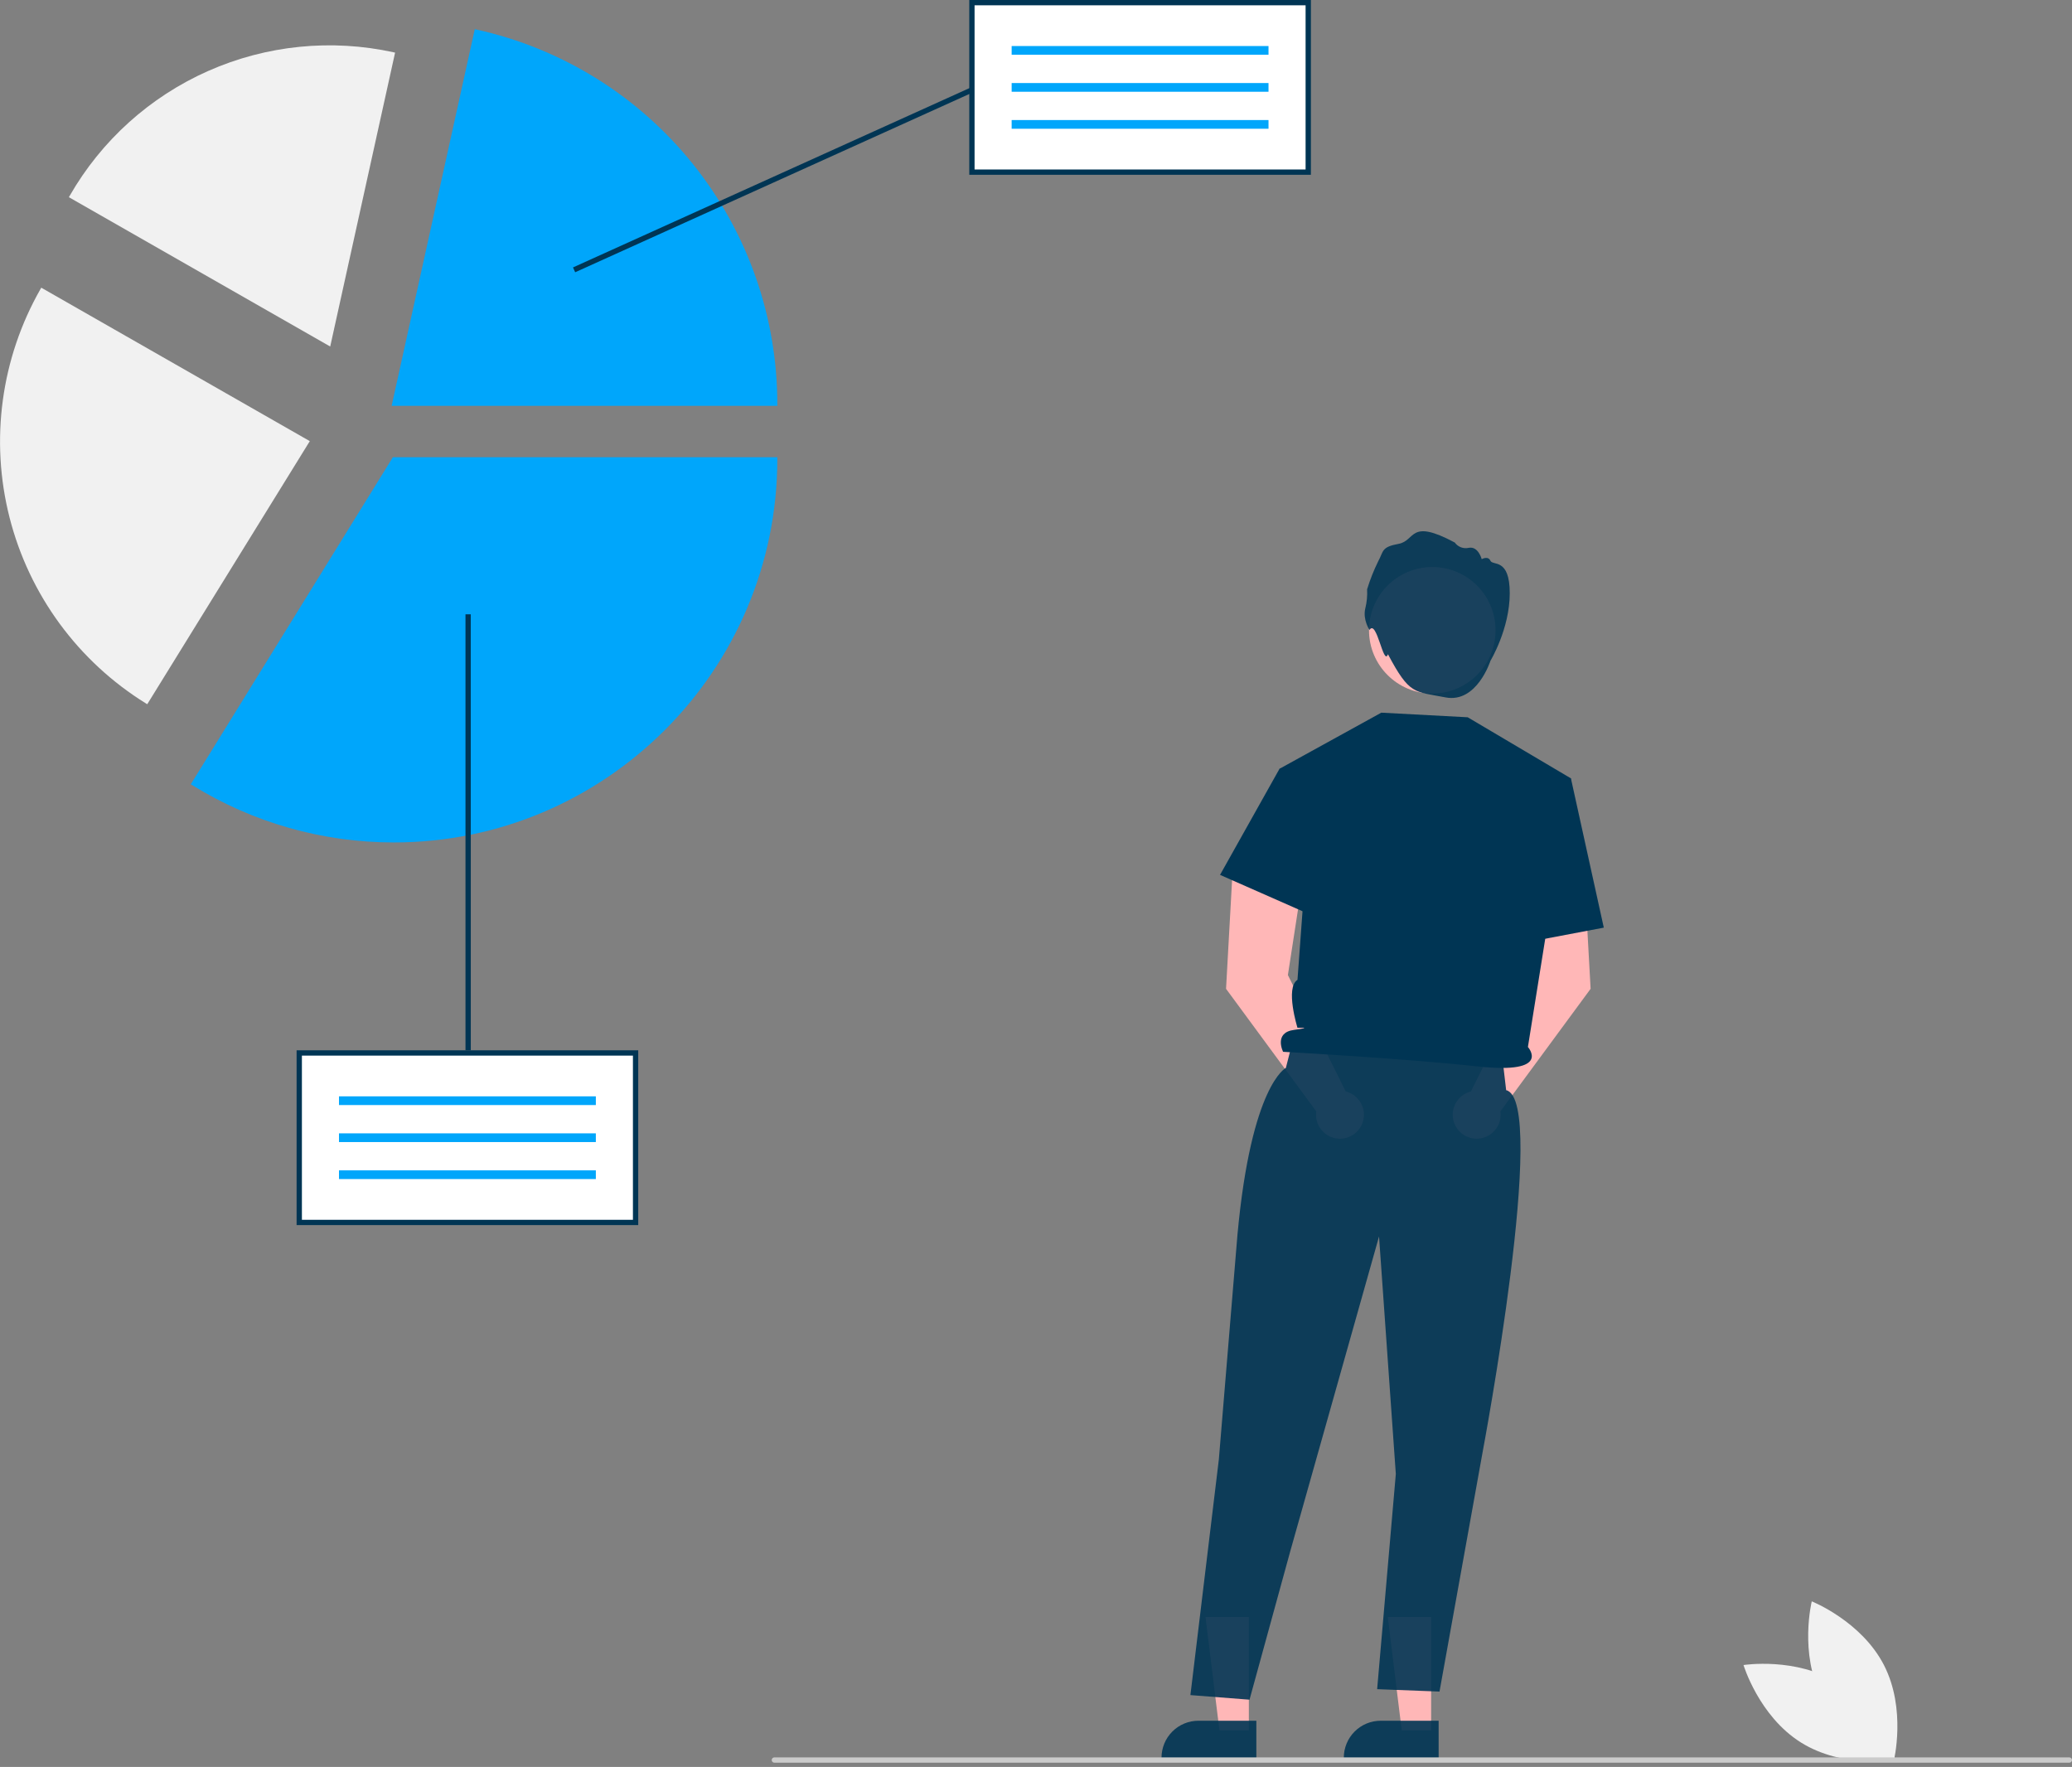<svg width="360" height="307" viewBox="0 0 360 307" fill="none" xmlns="http://www.w3.org/2000/svg">
<rect x="0" y="0" width="360" height="307" fill="#808080" stroke="none"/>
<g clip-path="url(#clip0)">
<path d="M316.502 294.865C320.438 302.516 329.041 305.934 329.041 305.934C329.041 305.934 331.261 296.948 327.325 289.297C323.388 281.646 314.786 278.228 314.786 278.228C314.786 278.228 312.566 287.214 316.502 294.865Z" fill="#F1F1F1"/>
<path d="M319.356 292.428C326.642 297.006 329.31 305.869 329.31 305.869C329.31 305.869 320.167 307.311 312.881 302.734C305.596 298.156 302.927 289.293 302.927 289.293C302.927 289.293 312.071 287.851 319.356 292.428Z" fill="#F1F1F1"/>
<path d="M216.981 300.637H211.872L209.442 280.931L216.982 280.931L216.981 300.637Z" fill="#FFB7B7"/>
<path d="M218.284 305.59L201.81 305.589V305.381C201.81 303.68 202.486 302.05 203.689 300.847C204.891 299.645 206.522 298.969 208.222 298.969H208.223L218.284 298.969L218.284 305.59Z" fill="#003554" fill-opacity="0.9"/>
<path d="M248.653 300.637H243.544L241.113 280.931L248.654 280.931L248.653 300.637Z" fill="#FFB7B7"/>
<path d="M249.956 305.59L233.482 305.589V305.381C233.482 303.68 234.158 302.05 235.36 300.847C236.563 299.645 238.193 298.969 239.894 298.969H239.894L249.956 298.969L249.956 305.59Z" fill="#003554" fill-opacity="0.9"/>
<path d="M233.817 189.638L223.765 169.409L226.354 152.63L214.269 149.297L213.019 171.8L228.691 193.098C228.578 193.896 228.699 194.709 229.04 195.44C229.38 196.17 229.924 196.786 230.608 197.213C231.291 197.64 232.083 197.86 232.888 197.846C233.694 197.831 234.478 197.584 235.146 197.133C235.814 196.682 236.336 196.048 236.65 195.306C236.965 194.564 237.057 193.747 236.917 192.954C236.776 192.161 236.408 191.425 235.858 190.837C235.308 190.248 234.599 189.832 233.817 189.638V189.638Z" fill="#FFB7B7"/>
<path d="M255.563 189.638L265.615 169.409L263.026 152.63L275.111 149.297L276.362 171.8L260.689 193.098C260.802 193.896 260.681 194.709 260.341 195.44C260 196.17 259.456 196.786 258.773 197.213C258.09 197.64 257.297 197.86 256.492 197.846C255.686 197.831 254.902 197.584 254.234 197.133C253.567 196.682 253.044 196.048 252.73 195.306C252.415 194.564 252.323 193.747 252.464 192.954C252.604 192.161 252.972 191.425 253.522 190.837C254.072 190.248 254.781 189.832 255.563 189.638V189.638Z" fill="#FFB7B7"/>
<path d="M248.854 120.504C254.926 120.504 259.848 115.581 259.848 109.509C259.848 103.437 254.926 98.514 248.854 98.514C242.781 98.514 237.859 103.437 237.859 109.509C237.859 115.581 242.781 120.504 248.854 120.504Z" fill="#FFB9B9"/>
<path d="M237.942 109.45C237.942 109.45 236.749 107.661 237.208 105.734C237.482 104.64 237.59 103.51 237.529 102.384C238.042 100.715 238.687 99.089 239.456 97.521C240.42 95.778 239.961 95.043 242.989 94.493C246.017 93.942 244.778 89.996 252.761 94.263C253.031 94.639 253.405 94.927 253.838 95.091C254.271 95.254 254.742 95.285 255.193 95.181C256.845 94.86 257.441 97.154 257.441 97.154C257.441 97.154 258.542 96.512 258.955 97.429C259.368 98.347 262.312 96.878 262.312 103.072C262.312 109.266 258.962 114.799 258.962 114.799C258.962 114.799 256.609 122.223 251.149 121.167C245.69 120.112 244.898 120.751 241.148 113.666C240.38 115.881 239.201 107.473 237.942 109.45Z" fill="#003554" fill-opacity="0.9"/>
<path d="M224.687 180.551L223.412 185.55C223.412 185.55 217.408 188.451 215.005 214.506L211.768 253.573L206.828 294.515L217.097 295.311L224.218 269.373L239.601 214.833L242.518 256.093L239.273 293.485L250.108 293.902L257.609 252.229C257.609 252.229 269.1 191.189 261.687 189.412L260.943 183.052L224.687 180.551Z" fill="#003554" fill-opacity="0.9"/>
<path d="M222.31 133.57L239.998 123.823L255.009 124.624L272.939 135.237L265.466 181.908C265.466 181.908 269.75 186.697 256.803 185.291C243.857 183.885 222.932 182.745 222.932 182.745C222.932 182.745 221.249 179.405 224.843 178.937C228.438 178.468 225.432 178.577 225.432 178.577C225.432 178.577 223.26 171.603 225.432 170.243L226.483 155.918L222.31 133.57Z" fill="#003554"/>
<path d="M227.188 134.294L222.31 133.57L211.977 152.005L228.766 159.407L227.188 134.294Z" fill="#003554"/>
<path d="M267.194 137.628L272.939 135.237L278.653 161.173L263.146 164.11L267.194 137.628Z" fill="#003554"/>
<path d="M134.541 306.259H359.54C359.662 306.259 359.779 306.21 359.865 306.124C359.952 306.038 360 305.921 360 305.798C360 305.676 359.952 305.559 359.865 305.473C359.779 305.387 359.662 305.338 359.54 305.338H134.541C134.419 305.338 134.302 305.387 134.216 305.473C134.13 305.559 134.081 305.676 134.081 305.798C134.081 305.921 134.13 306.038 134.216 306.124C134.302 306.21 134.419 306.259 134.541 306.259Z" fill="#CBCBCB"/>
<path d="M110.429 182.947H51.993V212.394H110.429V182.947Z" fill="white"/>
<path d="M103.525 190.485H58.898V191.997H103.525V190.485Z" fill="#00A6FB"/>
<path d="M103.525 196.914H58.898V198.427H103.525V196.914Z" fill="#00A6FB"/>
<path d="M103.525 203.343H58.898V204.856H103.525V203.343Z" fill="#00A6FB"/>
<path d="M110.889 212.854H51.533V182.486H110.889V212.854ZM52.454 211.934H109.969V183.407H52.454V211.934Z" fill="#003554"/>
<path d="M68.437 146.371C56.066 146.381 43.937 142.938 33.416 136.429L33.149 136.263L33.315 135.996L68.262 79.437H135.056V79.752C135.056 116.486 105.171 146.371 68.437 146.371Z" fill="#00A6FB"/>
<path d="M25.583 122.356L25.368 122.223C13.577 114.932 5.077 103.349 1.659 89.914C-1.759 76.479 0.172 62.242 7.045 50.203L7.171 49.984L53.827 76.645L25.583 122.356Z" fill="#F1F1F1"/>
<path d="M135.056 70.514H68.045L82.491 5.07L82.798 5.137C97.614 8.412 110.869 16.645 120.372 28.476C129.874 40.306 135.054 55.025 135.056 70.199V70.514Z" fill="#00A6FB"/>
<path d="M57.372 60.207L11.969 34.262L12.091 34.049C17.595 24.433 26.026 16.827 36.156 12.338C46.285 7.848 57.583 6.711 68.404 9.091L68.644 9.143L57.372 60.207Z" fill="#F1F1F1"/>
<path d="M227.301 0.46H168.866V29.908H227.301V0.46Z" fill="white"/>
<path d="M220.397 7.998H175.77V9.511H220.397V7.998Z" fill="#00A6FB"/>
<path d="M220.397 14.428H175.77V15.941H220.397V14.428Z" fill="#00A6FB"/>
<path d="M220.397 20.857H175.77V22.37H220.397V20.857Z" fill="#00A6FB"/>
<path d="M227.761 30.368H168.406V0H227.761V30.368ZM169.326 29.448H226.841V0.92H169.326V29.448Z" fill="#003554"/>
<path d="M81.796 106.733H80.876V182.486H81.796V106.733Z" fill="#003554"/>
<path d="M168.638 15.218L99.556 46.465L99.935 47.303L169.018 16.057L168.638 15.218Z" fill="#003554"/>
</g>
<defs>
<clipPath id="clip0">
<rect width="360" height="306.258" fill="white"/>
</clipPath>
</defs>
</svg>
